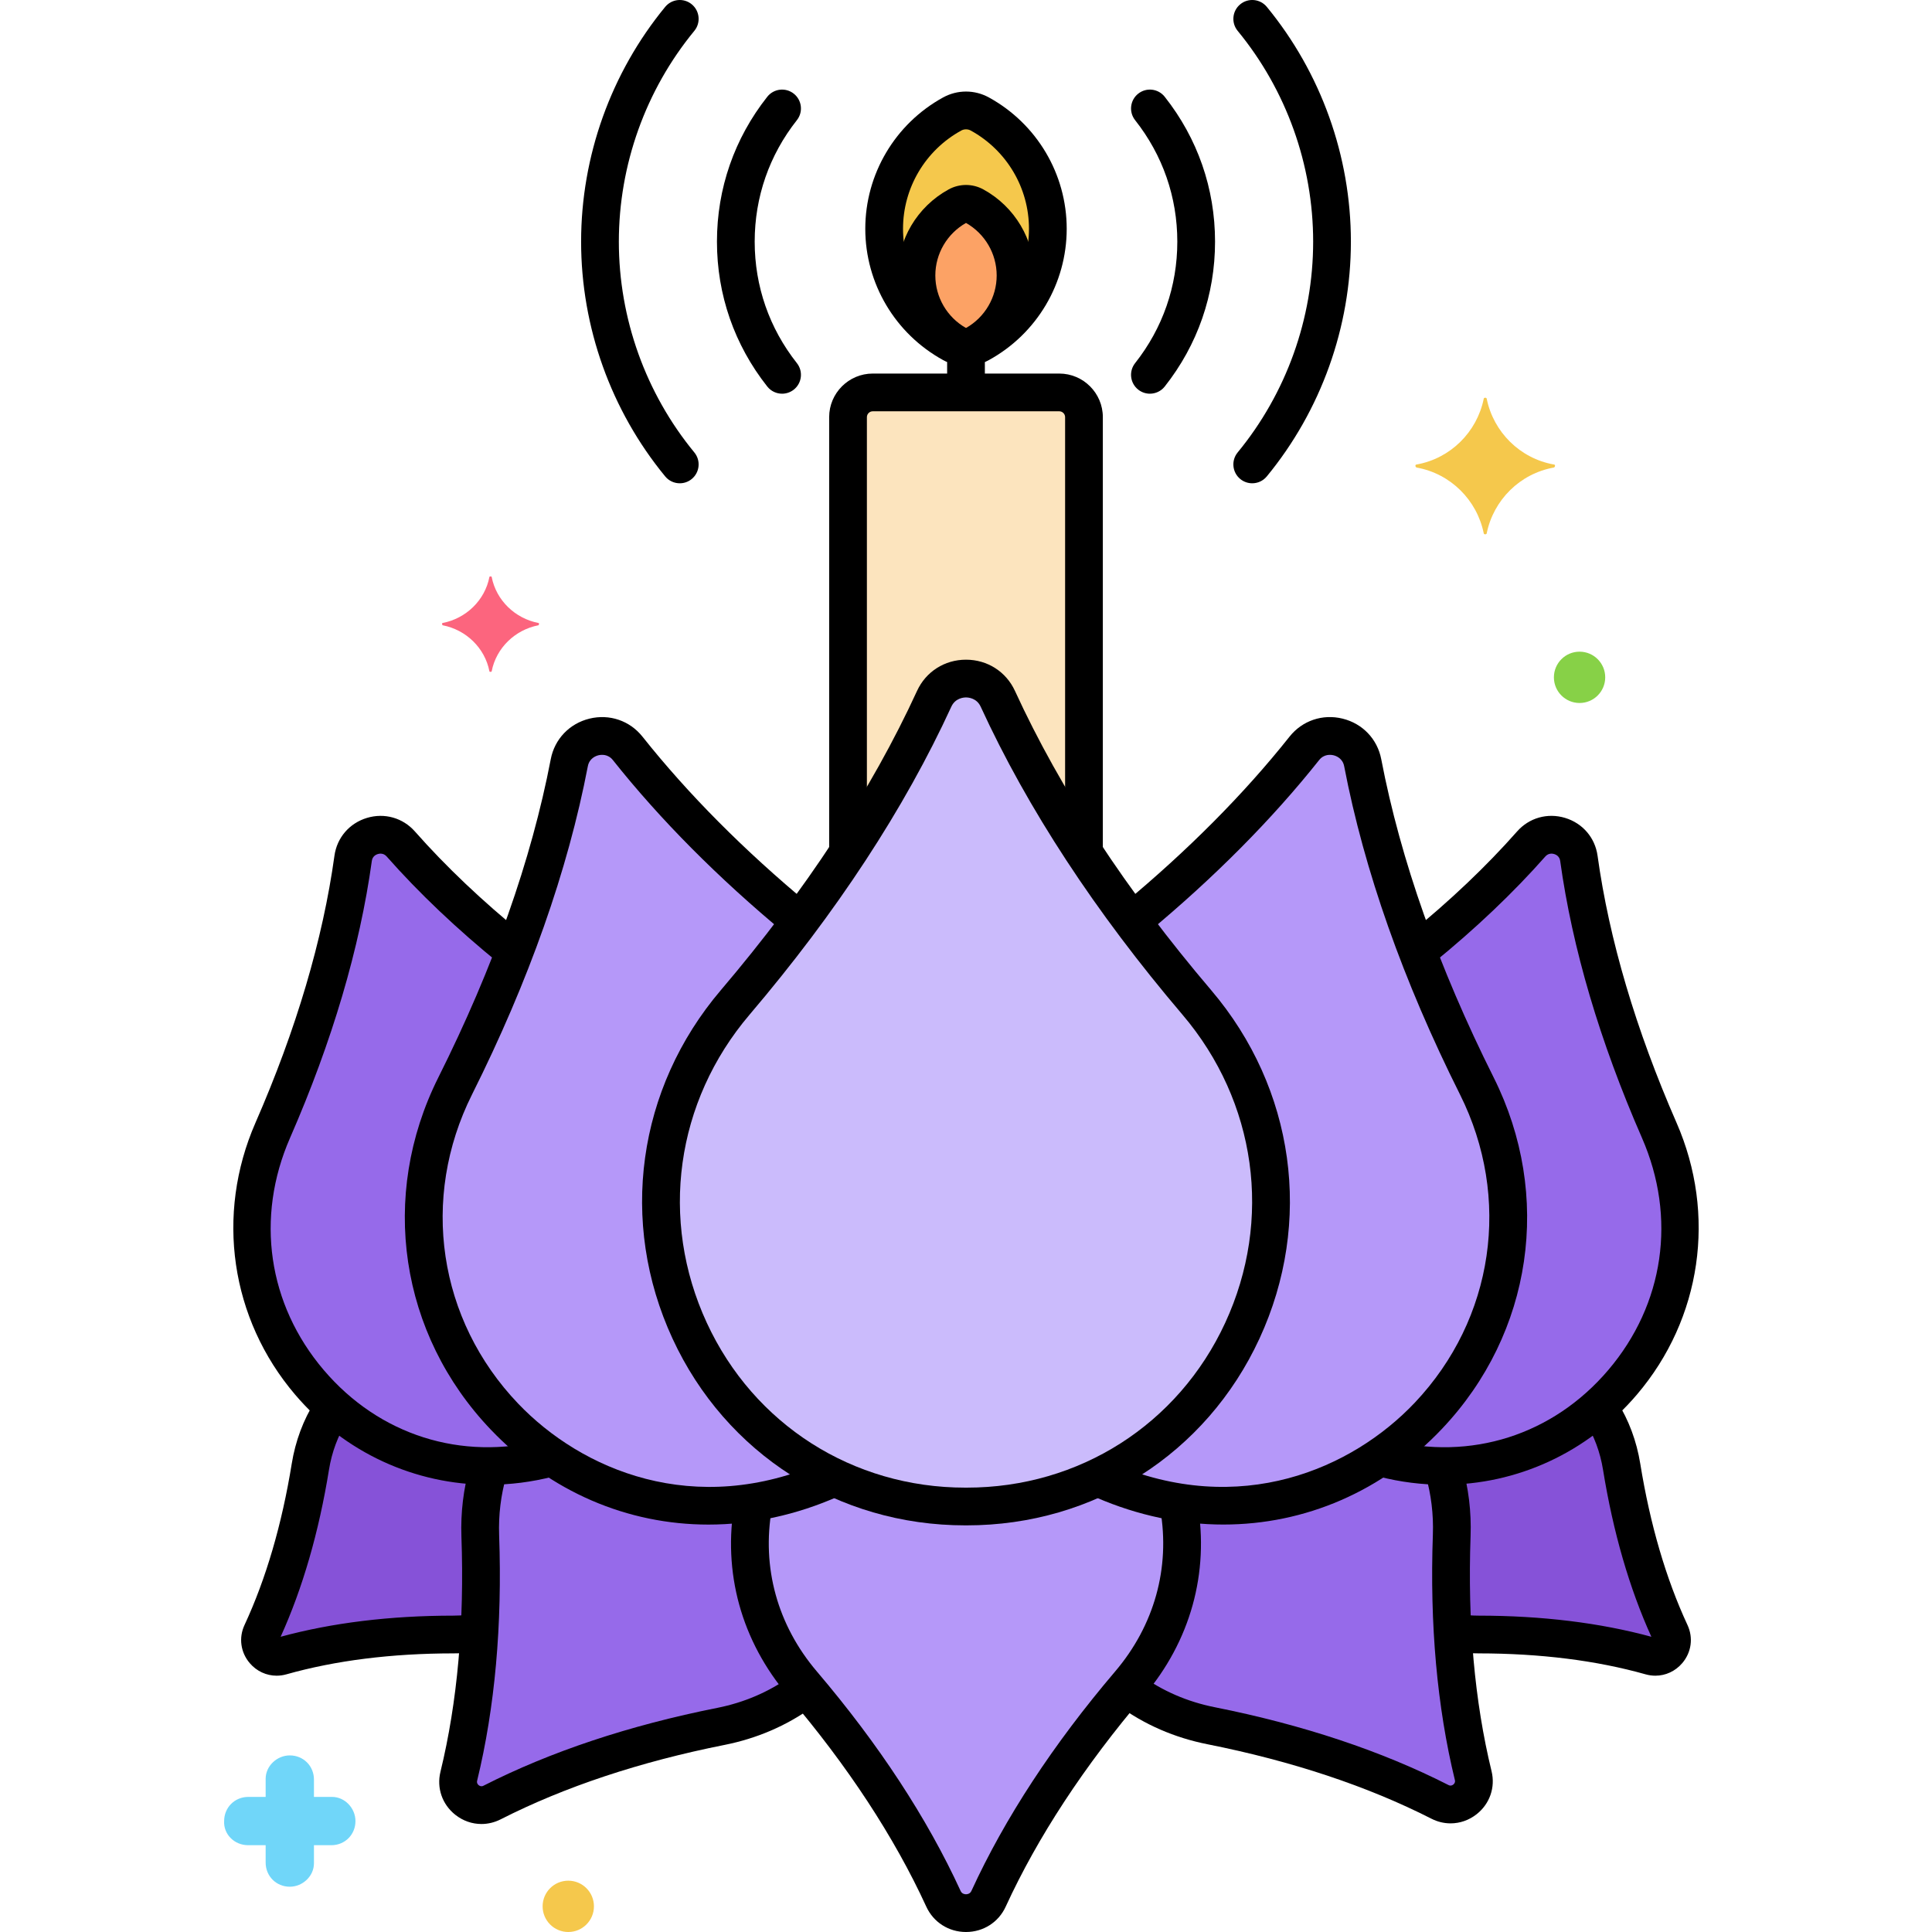 <svg enable-background="new 0 0 256 256" height="512" viewBox="0 0 256 256" width="512" xmlns="http://www.w3.org/2000/svg"><g id="Layer_8"><g><g><path d="m219.86 149.777c-5.02-11.484-8.942-23.699-10.653-36.048-.422-3.048-4.274-4.209-6.31-1.903-4.554 5.158-9.66 9.896-15.081 14.261 2.32 6.077 4.978 12.031 7.872 17.812 9.408 18.794 2.038 39.146-12.862 49.196 25.528 6.995 47.743-18.82 37.034-43.318z" fill="#966aea"/></g><g><path d="m195.688 143.899c-6.78-13.544-12.282-28.04-15.122-42.836-.701-3.652-5.423-4.811-7.736-1.9-6.665 8.391-14.466 16.01-22.827 22.907 2.75 3.685 5.62 7.275 8.581 10.755 18.26 21.464 9.49 52.289-13.093 62.973 33.725 15.36 66.224-19.883 50.197-51.899z" fill="#b598f9"/></g><g><path d="m97.416 132.826c10.392-12.215 19.71-25.732 26.367-40.23 1.643-3.578 6.791-3.578 8.434 0 6.657 14.497 15.975 28.015 26.367 40.23 22.411 26.343 4.108 66.792-30.479 66.792h-.105-.105c-34.587 0-52.891-40.449-30.479-66.792z" fill="#cbbbfc"/></g><g><path d="m36.14 149.777c5.02-11.484 8.942-23.699 10.653-36.048.422-3.048 4.274-4.209 6.31-1.903 4.554 5.158 9.66 9.896 15.081 14.261-2.32 6.077-4.978 12.031-7.872 17.812-9.408 18.794-2.038 39.146 12.862 49.196-25.528 6.995-47.743-18.82-37.034-43.318z" fill="#966aea"/></g><g><path d="m60.312 143.899c6.78-13.544 12.282-28.04 15.122-42.836.701-3.652 5.423-4.811 7.736-1.9 6.665 8.391 14.466 16.01 22.827 22.907-2.75 3.685-5.62 7.275-8.581 10.755-18.26 21.464-9.49 52.289 13.093 62.973-33.725 15.36-66.224-19.883-50.197-51.899z" fill="#b598f9"/></g><g><g><path d="m145.491 195.799c-5.134 2.429-10.98 3.82-17.386 3.82h-.105-.105c-6.406 0-12.252-1.391-17.386-3.82-3.261 1.485-6.719 2.565-10.603 3.175-1.561 8.031.226 16.835 6.423 24.119 7.363 8.655 13.966 18.233 18.683 28.506 1.164 2.535 4.812 2.535 5.976 0 4.717-10.272 11.32-19.851 18.683-28.506 6.197-7.285 7.985-16.088 6.423-24.119-3.866-.607-7.325-1.683-10.603-3.175z" fill="#b598f9"/></g></g><g><g><path d="m192.362 203.434c.117-3.279-.333-6.356-1.216-9.197-2.708-.016-5.491-.367-8.32-1.142-7.419 5.004-16.706 7.45-26.719 5.881 1.562 8.03-.238 16.833-6.435 24.117-.154.181-.302.367-.455.549 3.134 2.388 6.904 4.16 11.255 5.026 10.457 2.081 20.891 5.285 30.342 10.096 2.333 1.188 5.017-.936 4.397-3.479-2.51-10.305-3.228-21.196-2.849-31.851z" fill="#966aea"/></g></g><g><g><path d="m99.893 198.975c-10.014 1.57-19.3-.876-26.719-5.881-2.82.773-5.595 1.124-8.294 1.142-.9 2.864-1.36 5.972-1.242 9.283.379 10.655-.339 21.546-2.849 31.851-.619 2.543 2.065 4.667 4.397 3.479 9.451-4.812 19.885-8.015 30.342-10.096 4.371-.87 8.156-2.655 11.298-5.06-.167-.198-.329-.403-.497-.6-6.197-7.284-7.997-16.088-6.436-24.118z" fill="#966aea"/></g></g><g><g><path d="m221.337 216.385c-3.209-6.909-5.239-14.482-6.462-22.041-.487-3.007-1.58-5.656-3.101-7.903-5.519 4.87-12.727 7.856-20.624 7.812.879 2.837 1.328 5.909 1.212 9.182-.152 4.264-.117 8.565.127 12.852 1.108.19 2.257.295 3.448.295 7.658.004 15.457.802 22.789 2.87 1.81.51 3.404-1.362 2.611-3.067z" fill="#8652d8"/></g></g><g><g><path d="m63.638 203.52c-.117-3.305.341-6.407 1.237-9.267-7.908.051-15.125-2.938-20.65-7.813-1.521 2.247-2.615 4.896-3.101 7.903-1.223 7.56-3.253 15.133-6.462 22.041-.792 1.705.802 3.577 2.611 3.066 7.332-2.068 15.131-2.866 22.789-2.87 1.193-.001 2.344-.106 3.454-.297.24-4.256.273-8.528.122-12.763z" fill="#8652d8"/></g></g><g><path d="m129.832 15.105c-1.139-.625-2.525-.625-3.664 0-5.37 2.949-9.013 8.65-9.013 15.208s3.643 12.26 9.013 15.208c1.139.625 2.525.625 3.664 0 5.37-2.949 9.013-8.65 9.013-15.208s-3.643-12.26-9.013-15.208z" fill="#f5c84c"/></g><g><path d="m123.783 92.596c1.643-3.578 6.791-3.578 8.434 0 3.236 7.047 7.104 13.86 11.415 20.406v-57.725c0-1.811-1.468-3.278-3.278-3.278h-24.708c-1.811 0-3.278 1.468-3.278 3.278v57.726c4.311-6.547 8.179-13.36 11.415-20.407z" fill="#fce4be"/></g><g><path d="m129.109 27.296c-.689-.379-1.528-.379-2.218 0-3.25 1.785-5.455 5.235-5.455 9.205s2.205 7.421 5.455 9.205c.689.379 1.528.379 2.218 0 3.25-1.785 5.455-5.235 5.455-9.205s-2.205-7.42-5.455-9.205z" fill="#fca265"/></g><g><path d="m71.35 82.55c-3.1-.6-5.6-3-6.2-6.1 0-.1-.3-.1-.3 0-.6 3.1-3.1 5.5-6.2 6.1-.1 0-.1.2 0 .3 3.1.6 5.6 3 6.2 6.1 0 .1.3.1.3 0 .6-3.1 3.1-5.5 6.2-6.1.1-.1.1-.3 0-.3z" fill="#fc657e"/></g><g><path d="m32.9 244.5h2.3v2.3c0 1.8 1.4 3.2 3.2 3.2 1.7 0 3.2-1.4 3.2-3.1v-.1-2.3h2.3c1.8 0 3.2-1.4 3.2-3.2 0-1.7-1.4-3.2-3.1-3.2h-.1-2.3v-2.3c0-1.8-1.4-3.2-3.2-3.2-1.7 0-3.2 1.4-3.2 3.1v.1 2.3h-2.3c-1.8 0-3.2 1.4-3.2 3.2-.1 1.7 1.3 3.2 3.2 3.2-.1 0-.1 0 0 0z" fill="#70d6f9"/></g><g><circle cx="75.3" cy="252.6" fill="#f5c84c" r="3.4"/></g><g><circle cx="209.3" cy="89.75" fill="#87d147" r="3.4"/></g><g><path d="m187.7 61.55c4.5-.8 8-4.3 8.9-8.7 0-.2.4-.2.4 0 .9 4.4 4.4 7.9 8.9 8.7.2 0 .2.3 0 .4-4.5.8-8 4.3-8.9 8.7 0 .2-.4.2-.4 0-.9-4.4-4.4-7.9-8.9-8.7-.2-.1-.2-.4 0-.4z" fill="#f5c84c"/></g><g><path d="m191.231 196.737c-2.813 0-5.659-.353-8.482-1.076-1.337-.343-2.144-1.705-1.801-3.042.343-1.338 1.704-2.14 3.043-1.801 10.906 2.795 21.794-.675 29.115-9.284 7.406-8.708 9.074-20.205 4.463-30.755-5.589-12.788-9.235-25.137-10.838-36.707-.087-.63-.585-.845-.796-.908-.21-.064-.743-.157-1.164.317-4.266 4.832-9.283 9.599-14.914 14.171-1.074.87-2.646.707-3.517-.365s-.707-2.646.364-3.517c5.418-4.398 10.235-8.974 14.318-13.599 1.596-1.808 4.031-2.497 6.355-1.796s3.974 2.62 4.306 5.009c1.539 11.116 5.061 23.022 10.467 35.39 5.314 12.159 3.308 25.952-5.236 35.998-6.566 7.723-15.925 11.965-25.683 11.965z"/></g><g><path d="m162.121 202.01c-5.587 0-11.296-1.174-16.859-3.578-1.267-.548-1.851-2.019-1.303-3.287.549-1.268 2.021-1.851 3.287-1.303 17.103 7.393 31.999.718 40.234-7.992 10.489-11.097 12.834-27.125 5.973-40.832-7.528-15.038-12.69-29.668-15.342-43.484-.202-1.051-1.05-1.367-1.404-1.454-.356-.086-1.253-.199-1.918.638-6.245 7.862-13.911 15.581-22.784 22.941-1.061.88-2.638.735-3.52-.328s-.735-2.639.328-3.521c8.607-7.14 16.029-14.61 22.06-22.203 1.686-2.121 4.375-3.036 7.025-2.384 2.649.65 4.612 2.707 5.123 5.367 2.565 13.366 7.579 27.561 14.902 42.189 7.813 15.609 5.141 33.863-6.811 46.505-7.894 8.353-18.213 12.726-28.991 12.726z"/></g><g><path d="m128.105 202.118h-.21c-16.867 0-31.726-9.48-38.779-24.742-7.14-15.449-4.689-33.141 6.396-46.171 11.233-13.203 19.98-26.544 25.999-39.653 1.173-2.554 3.659-4.14 6.489-4.14 2.83 0 5.316 1.586 6.489 4.14 6.019 13.108 14.767 26.45 25.999 39.653 11.085 13.03 13.536 30.722 6.396 46.17-7.053 15.263-21.912 24.743-38.779 24.743zm-.105-109.705c-.324 0-1.423.088-1.945 1.227-6.21 13.524-15.205 27.254-26.734 40.807-9.808 11.528-11.979 27.174-5.666 40.833 6.226 13.471 19.346 21.839 34.241 21.839h.21c14.895 0 28.015-8.369 34.241-21.84 6.313-13.659 4.142-29.305-5.666-40.833-11.529-13.552-20.524-27.282-26.734-40.807-.524-1.138-1.623-1.226-1.947-1.226zm-30.584 40.413h.01z"/></g><g><path d="m64.768 196.737c-9.751 0-19.102-4.235-25.669-11.948-8.556-10.047-10.568-23.847-5.25-36.013 5.406-12.367 8.927-24.274 10.467-35.389.331-2.39 1.98-4.309 4.305-5.01 2.322-.703 4.76-.013 6.356 1.796 4.107 4.651 8.955 9.251 14.408 13.672 1.073.869 1.237 2.443.368 3.516s-2.443 1.237-3.516.368c-5.668-4.594-10.718-9.388-15.008-14.247-.42-.477-.954-.382-1.165-.318-.21.063-.708.278-.794.908-1.603 11.57-5.25 23.919-10.839 36.707-4.614 10.557-2.941 22.06 4.475 30.769 7.332 8.61 18.227 12.07 29.141 9.261 1.336-.345 2.7.46 3.044 1.797s-.46 2.7-1.797 3.044c-2.837.731-5.699 1.087-8.526 1.087z"/></g><g><path d="m93.876 202.015c-10.7 0-20.947-4.313-28.841-12.58-12.082-12.651-14.813-30.964-6.958-46.655 7.323-14.629 12.336-28.823 14.902-42.188.511-2.661 2.474-4.717 5.123-5.368 2.646-.649 5.34.263 7.026 2.384 6.048 7.614 13.493 15.103 22.128 22.259 1.063.881 1.211 2.457.33 3.52s-2.457 1.21-3.52.33c-8.901-7.376-16.59-15.114-22.853-22.999-.666-.838-1.563-.725-1.918-.639-.355.087-1.203.403-1.405 1.455-2.651 13.815-7.813 28.445-15.341 43.484-6.898 13.78-4.502 29.859 6.104 40.964 8.323 8.716 23.327 15.315 40.479 7.696 1.265-.56 2.74.009 3.3 1.27.561 1.262-.008 2.739-1.27 3.3-5.697 2.529-11.557 3.767-17.286 3.767z"/></g><g><g><path d="m128 256c-2.293 0-4.309-1.287-5.261-3.358-4.237-9.229-10.399-18.625-18.315-27.929-6.202-7.291-8.713-16.416-7.07-25.693.241-1.359 1.536-2.265 2.898-2.026 1.359.241 2.267 1.538 2.026 2.898-1.378 7.783.737 15.447 5.955 21.581 8.212 9.653 14.622 19.438 19.051 29.083.178.387.525.444.717.444.191 0 .538-.058.716-.444 4.428-9.645 10.837-19.429 19.05-29.083 5.18-6.089 7.305-13.7 5.982-21.431-.233-1.361.682-2.653 2.042-2.886 1.366-.234 2.653.683 2.886 2.043 1.577 9.216-.945 18.277-7.102 25.514-7.916 9.305-14.078 18.701-18.315 27.929-.95 2.071-2.966 3.358-5.26 3.358z"/></g></g><g><g><path d="m192.209 241.605c-.858 0-1.722-.202-2.529-.613-8.477-4.316-18.468-7.638-29.696-9.873-4.354-.866-8.326-2.594-11.805-5.134-1.115-.814-1.359-2.378-.546-3.493.815-1.115 2.378-1.359 3.493-.545 2.889 2.108 6.197 3.544 9.834 4.268 11.678 2.325 22.104 5.797 30.989 10.321.265.135.482.034.619-.073.137-.108.284-.297.214-.586-2.359-9.686-3.342-20.631-2.919-32.531.096-2.682-.225-5.325-.952-7.857-.381-1.327.386-2.712 1.713-3.093s2.713.386 3.094 1.713c.872 3.039 1.257 6.206 1.142 9.415-.405 11.442.53 21.929 2.78 31.169.521 2.137-.233 4.317-1.969 5.691-1.021.808-2.235 1.221-3.462 1.221z"/></g></g><g><g><path d="m63.792 241.69c-1.227 0-2.441-.413-3.462-1.221-1.735-1.373-2.49-3.554-1.969-5.691 2.251-9.243 3.187-19.73 2.78-31.169-.114-3.197.267-6.352 1.131-9.375.38-1.328 1.764-2.095 3.091-1.717 1.328.379 2.096 1.763 1.717 3.091-.72 2.519-1.037 5.151-.942 7.824.423 11.897-.559 22.842-2.918 32.531-.071.289.077.479.213.586.137.108.356.208.62.073 8.885-4.523 19.311-7.996 30.988-10.32 3.559-.708 6.806-2.1 9.651-4.137 1.122-.804 2.685-.546 3.488.578.804 1.123.545 2.684-.578 3.488-3.428 2.454-7.325 4.127-11.585 4.976-11.228 2.235-21.218 5.557-29.695 9.873-.808.408-1.673.61-2.53.61z"/></g></g><g><g><path d="m219.343 222.038c-.43 0-.864-.06-1.295-.181-6.516-1.838-13.955-2.772-22.111-2.776-1.136 0-2.282-.087-3.409-.257-1.365-.206-2.305-1.48-2.099-2.845s1.476-2.303 2.845-2.099c.881.133 1.778.201 2.665.201 8.372.004 16.065.946 22.877 2.8-2.916-6.429-5.07-13.873-6.407-22.139-.377-2.323-1.175-4.474-2.371-6.389-.731-1.171-.375-2.713.796-3.445 1.166-.73 2.713-.376 3.444.795 1.552 2.483 2.583 5.255 3.066 8.24 1.303 8.053 3.409 15.249 6.262 21.388.782 1.686.517 3.616-.694 5.038-.921 1.08-2.217 1.669-3.569 1.669z"/></g></g><g><g><path d="m36.658 222.038c-1.354 0-2.649-.589-3.568-1.668-1.211-1.422-1.477-3.353-.694-5.038 2.852-6.139 4.958-13.334 6.262-21.388.485-2.997 1.523-5.779 3.085-8.271.733-1.17 2.276-1.524 3.446-.79s1.523 2.277.79 3.446c-1.206 1.922-2.008 4.08-2.386 6.413-1.337 8.265-3.492 15.71-6.407 22.139 6.811-1.854 14.503-2.796 22.876-2.8.625 0 1.252-.034 1.866-.099 1.386-.145 2.604.849 2.75 2.222s-.849 2.604-2.222 2.75c-.787.084-1.592.126-2.391.127-8.157.004-15.597.938-22.112 2.776-.431.122-.866.181-1.295.181z"/></g></g><g><path d="m128 48.496c-1.042 0-2.085-.261-3.035-.783-6.359-3.492-10.31-10.16-10.31-17.4s3.951-13.908 10.31-17.4c1.901-1.043 4.172-1.042 6.069 0h.001c6.359 3.492 10.31 10.159 10.31 17.4s-3.95 13.908-10.31 17.4c-.95.522-1.992.783-3.035.783zm0-31.359c-.218 0-.436.053-.629.16-4.759 2.613-7.716 7.601-7.716 13.017s2.957 10.403 7.716 13.017c.388.213.87.213 1.258 0 4.759-2.613 7.716-7.601 7.716-13.017s-2.957-10.404-7.716-13.017c-.194-.108-.412-.16-.629-.16z"/></g><g><path d="m128 52.978c-1.381 0-2.5-1.119-2.5-2.5v-2.41c0-1.381 1.119-2.5 2.5-2.5s2.5 1.119 2.5 2.5v2.41c0 1.38-1.119 2.5-2.5 2.5z"/></g><g><path d="m112.368 115.218c-1.381 0-2.5-1.119-2.5-2.5v-57.442c0-3.186 2.592-5.778 5.778-5.778h24.708c3.187 0 5.778 2.592 5.778 5.778v57.432c0 1.381-1.119 2.5-2.5 2.5s-2.5-1.119-2.5-2.5v-57.432c0-.429-.35-.778-.778-.778h-24.708c-.429 0-.778.349-.778.778v57.442c0 1.381-1.119 2.5-2.5 2.5z"/></g><g><path d="m165.927 64.038c-.56 0-1.122-.187-1.587-.569-1.066-.877-1.22-2.453-.343-3.519 6.45-7.841 10.003-17.761 10.003-27.931s-3.553-20.09-10.003-27.931c-.877-1.066-.724-2.642.343-3.519 1.064-.876 2.642-.724 3.519.342 7.184 8.734 11.141 19.782 11.141 31.108s-3.957 22.374-11.142 31.107c-.494.601-1.21.912-1.931.912z"/></g><g><path d="m90.073 64.038c-.722 0-1.438-.311-1.932-.912-7.184-8.733-11.141-19.781-11.141-31.107s3.957-22.373 11.141-31.107c.877-1.066 2.452-1.219 3.519-.342 1.066.877 1.219 2.453.342 3.519-6.45 7.84-10.002 17.76-10.002 27.93s3.552 20.09 10.002 27.931c.877 1.066.724 2.642-.342 3.519-.465.383-1.028.569-1.587.569z"/></g><g><path d="m152.368 52.167c-.542 0-1.089-.176-1.548-.538-1.083-.856-1.268-2.428-.412-3.512 3.658-4.631 5.592-10.197 5.592-16.098s-1.934-11.467-5.592-16.097c-.855-1.083-.671-2.655.412-3.511 1.085-.858 2.655-.671 3.512.412 4.362 5.521 6.668 12.16 6.668 19.197s-2.306 13.675-6.668 19.197c-.493.624-1.225.95-1.964.95z"/></g><g><path d="m103.631 52.167c-.738 0-1.47-.326-1.963-.95-4.362-5.523-6.668-12.161-6.668-19.198s2.306-13.675 6.668-19.197c.856-1.083 2.428-1.268 3.511-.412s1.268 2.428.412 3.511c-3.657 4.631-5.591 10.197-5.591 16.098s1.934 11.467 5.592 16.098c.855 1.083.671 2.656-.412 3.512-.459.362-1.006.538-1.549.538z"/></g><g><path d="m128 48.495c-.794 0-1.589-.199-2.313-.597-4.164-2.286-6.751-6.653-6.751-11.396s2.587-9.109 6.752-11.397c1.448-.795 3.177-.795 4.624 0 4.165 2.287 6.753 6.654 6.753 11.397s-2.588 9.11-6.753 11.396c-.723.398-1.518.597-2.312.597zm0-18.955c-2.509 1.422-4.064 4.08-4.064 6.961s1.554 5.539 4.064 6.961c2.511-1.423 4.065-4.08 4.065-6.961-.001-2.881-1.555-5.539-4.065-6.961zm-.095-.053s0 0 0 0z"/></g></g></g></svg>